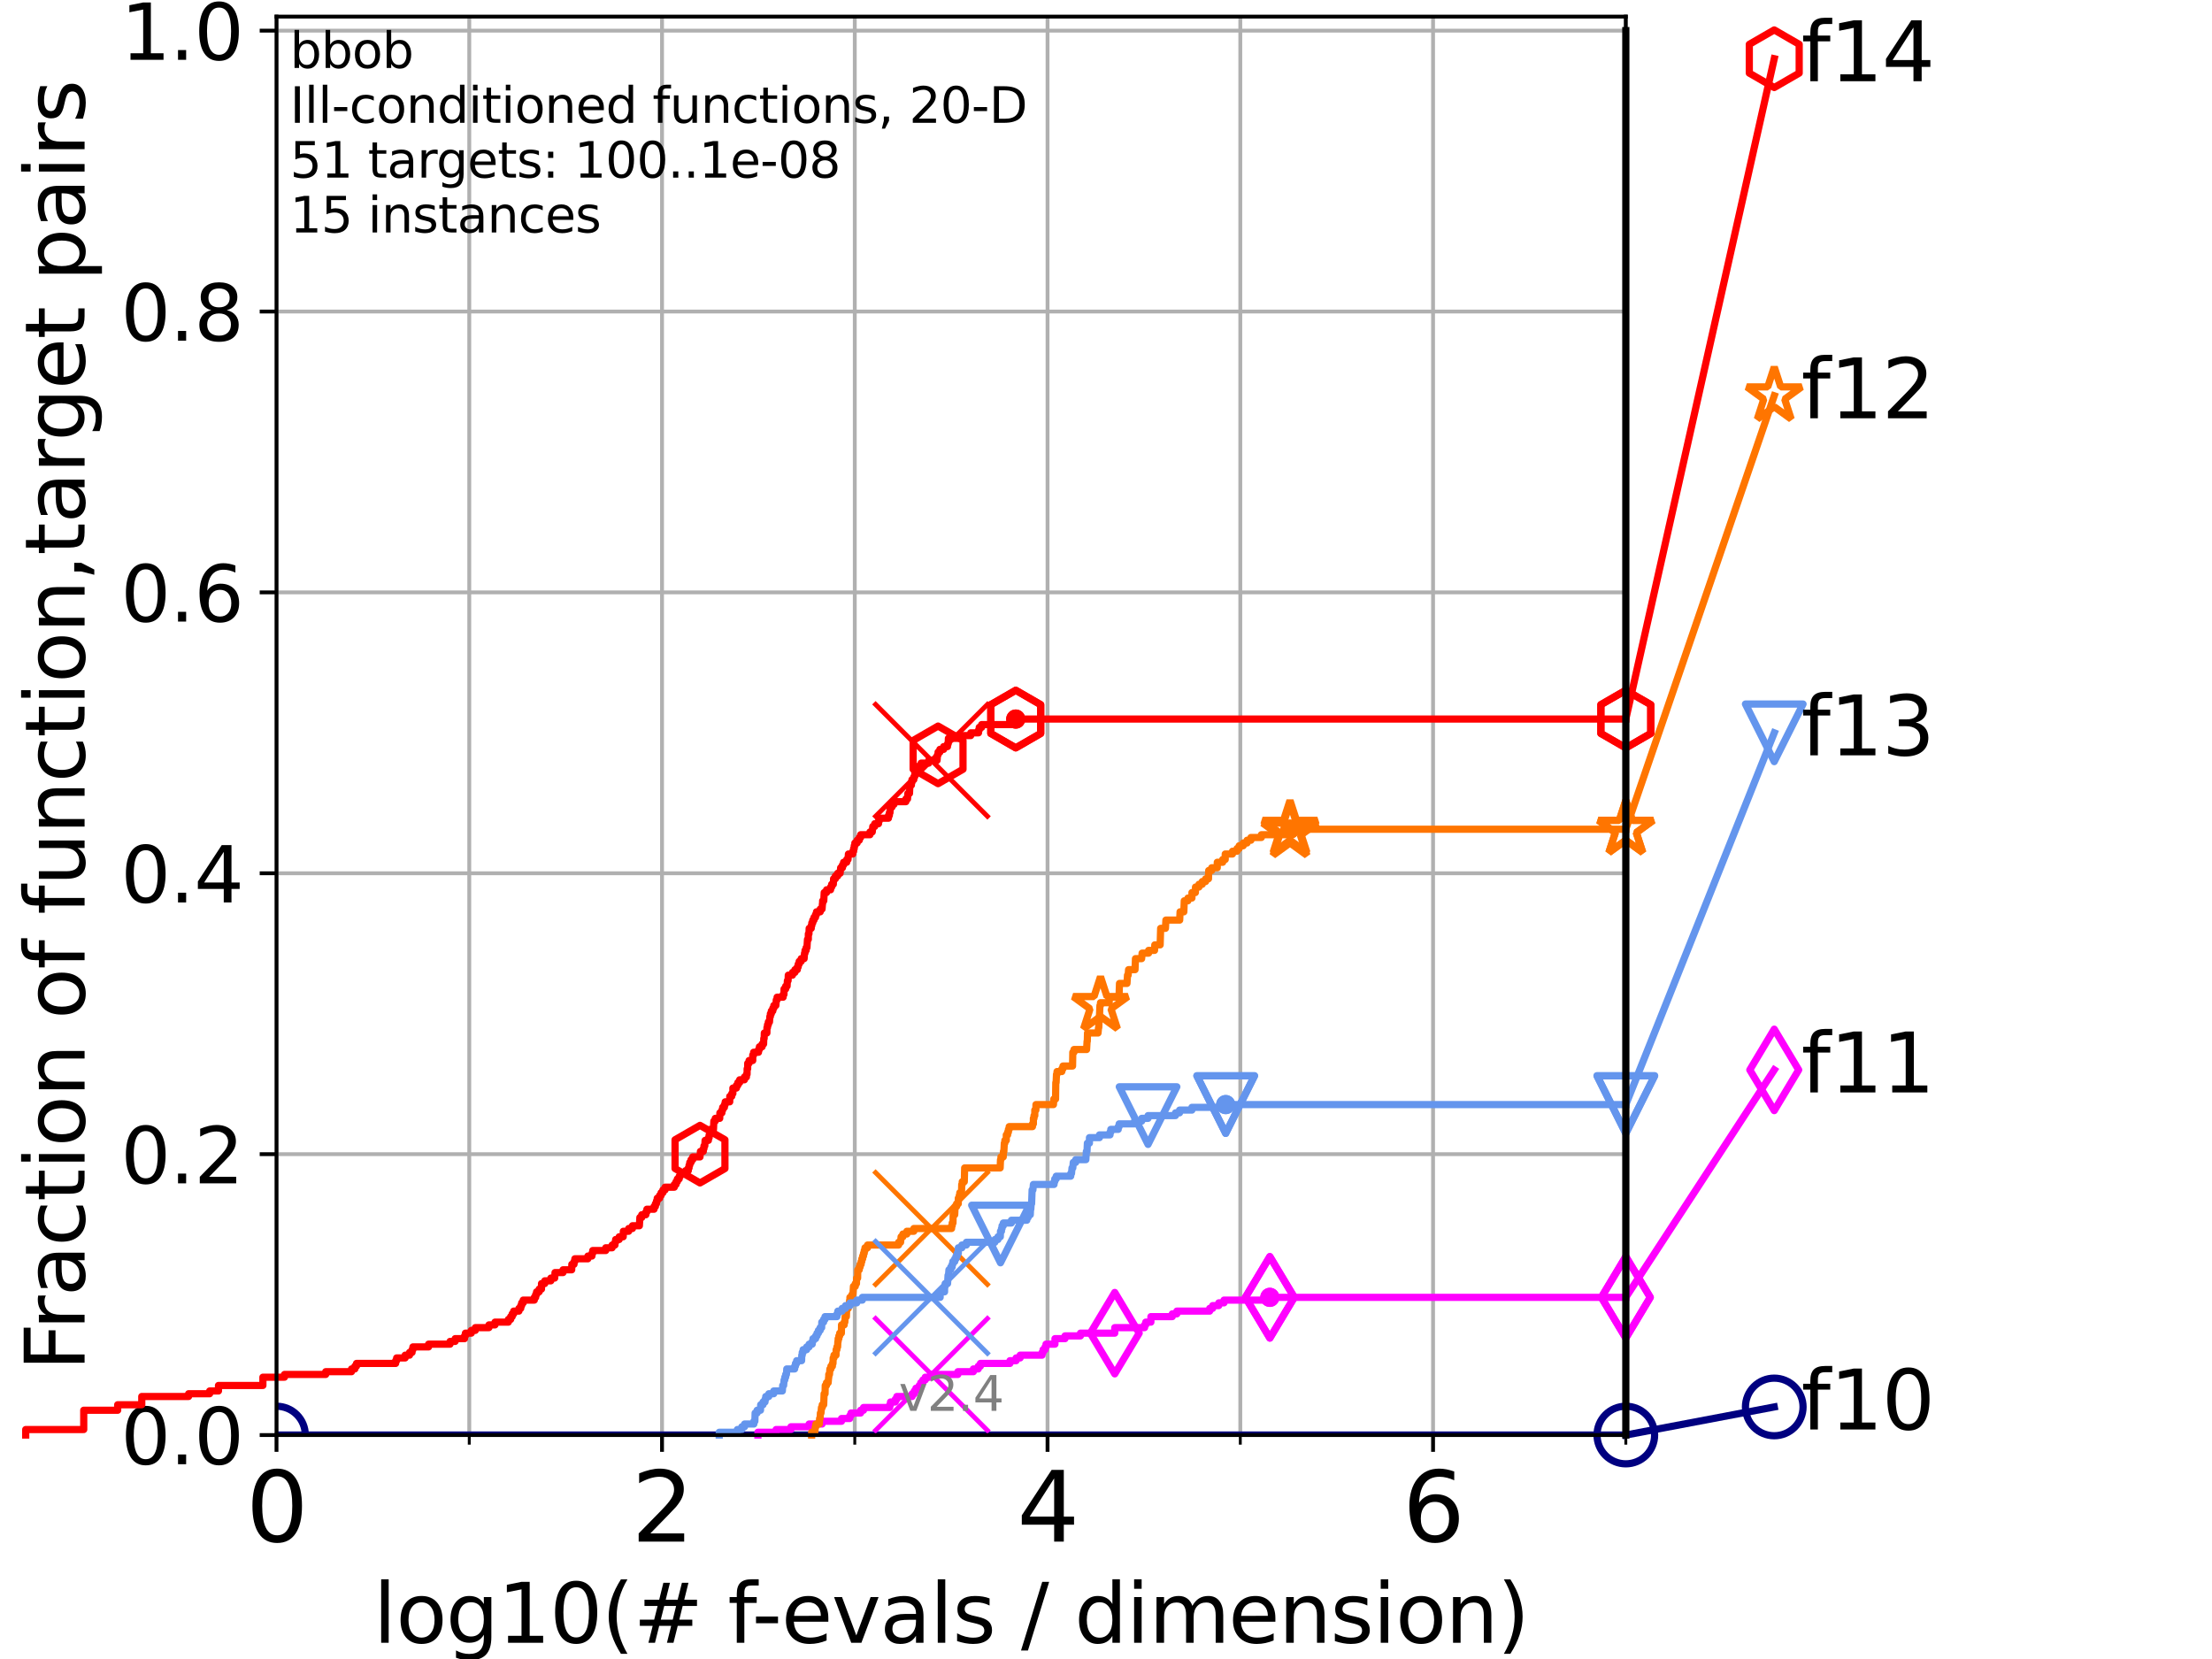 <?xml version="1.0" encoding="utf-8" standalone="no"?>
<!DOCTYPE svg PUBLIC "-//W3C//DTD SVG 1.1//EN"
  "http://www.w3.org/Graphics/SVG/1.1/DTD/svg11.dtd">
<svg height="345.6pt" version="1.1" viewBox="0 0 460.8 345.6" width="460.8pt" xmlns="http://www.w3.org/2000/svg" xmlns:xlink="http://www.w3.org/1999/xlink">
 <defs>
  <style type="text/css">*{stroke-linecap:butt;stroke-linejoin:round;}</style>
 </defs>
 <g id="figure_1">
  <g id="patch_1">
   <path d="M 0 345.6 
L 460.8 345.6 
L 460.8 0 
L 0 0 
z
" style="fill:#ffffff;"/>
  </g>
  <g id="axes_1">
   <g id="patch_2">
    <path d="M 57.6 298.944 
L 338.688 298.944 
L 338.688 3.456 
L 57.6 3.456 
z
" style="fill:#ffffff;"/>
   </g>
   <g id="matplotlib.axis_1">
    <g id="xtick_1">
     <g id="line2d_1">
      <path clip-path="url(#p96f11899e2)" d="M 57.6 298.944 
L 57.6 3.456 
" style="fill:none;stroke:#b0b0b0;stroke-linecap:square;stroke-width:0.8;"/>
     </g>
     <g id="line2d_2">
      <defs>
       <path d="M 0 0 
L 0 3.5 
" id="m0d68903d96" style="stroke:#000000;stroke-width:0.8;"/>
      </defs>
      <g>
       <use style="stroke:#000000;stroke-width:0.8;" x="57.6" xlink:href="#m0d68903d96" y="298.944"/>
      </g>
     </g>
     <g id="text_1">
      <!-- 0 -->
      <g transform="translate(51.237 321.141)scale(0.2 -0.2)">
       <defs>
        <path d="M 2034 4250 
Q 1547 4250 1301 3770 
Q 1056 3291 1056 2328 
Q 1056 1369 1301 889 
Q 1547 409 2034 409 
Q 2525 409 2770 889 
Q 3016 1369 3016 2328 
Q 3016 3291 2770 3770 
Q 2525 4250 2034 4250 
z
M 2034 4750 
Q 2819 4750 3233 4129 
Q 3647 3509 3647 2328 
Q 3647 1150 3233 529 
Q 2819 -91 2034 -91 
Q 1250 -91 836 529 
Q 422 1150 422 2328 
Q 422 3509 836 4129 
Q 1250 4750 2034 4750 
z
" id="DejaVuSans-30" transform="scale(0.016)"/>
       </defs>
       <use xlink:href="#DejaVuSans-30"/>
      </g>
     </g>
    </g>
    <g id="xtick_2">
     <g id="line2d_3">
      <path clip-path="url(#p96f11899e2)" d="M 137.911 298.944 
L 137.911 3.456 
" style="fill:none;stroke:#b0b0b0;stroke-linecap:square;stroke-width:0.8;"/>
     </g>
     <g id="line2d_4">
      <g>
       <use style="stroke:#000000;stroke-width:0.8;" x="137.911" xlink:href="#m0d68903d96" y="298.944"/>
      </g>
     </g>
     <g id="text_2">
      <!-- 2 -->
      <g transform="translate(131.548 321.141)scale(0.2 -0.2)">
       <defs>
        <path d="M 1228 531 
L 3431 531 
L 3431 0 
L 469 0 
L 469 531 
Q 828 903 1448 1529 
Q 2069 2156 2228 2338 
Q 2531 2678 2651 2914 
Q 2772 3150 2772 3378 
Q 2772 3750 2511 3984 
Q 2250 4219 1831 4219 
Q 1534 4219 1204 4116 
Q 875 4013 500 3803 
L 500 4441 
Q 881 4594 1212 4672 
Q 1544 4750 1819 4750 
Q 2544 4750 2975 4387 
Q 3406 4025 3406 3419 
Q 3406 3131 3298 2873 
Q 3191 2616 2906 2266 
Q 2828 2175 2409 1742 
Q 1991 1309 1228 531 
z
" id="DejaVuSans-32" transform="scale(0.016)"/>
       </defs>
       <use xlink:href="#DejaVuSans-32"/>
      </g>
     </g>
    </g>
    <g id="xtick_3">
     <g id="line2d_5">
      <path clip-path="url(#p96f11899e2)" d="M 218.222 298.944 
L 218.222 3.456 
" style="fill:none;stroke:#b0b0b0;stroke-linecap:square;stroke-width:0.8;"/>
     </g>
     <g id="line2d_6">
      <g>
       <use style="stroke:#000000;stroke-width:0.8;" x="218.222" xlink:href="#m0d68903d96" y="298.944"/>
      </g>
     </g>
     <g id="text_3">
      <!-- 4 -->
      <g transform="translate(211.859 321.141)scale(0.2 -0.2)">
       <defs>
        <path d="M 2419 4116 
L 825 1625 
L 2419 1625 
L 2419 4116 
z
M 2253 4666 
L 3047 4666 
L 3047 1625 
L 3713 1625 
L 3713 1100 
L 3047 1100 
L 3047 0 
L 2419 0 
L 2419 1100 
L 313 1100 
L 313 1709 
L 2253 4666 
z
" id="DejaVuSans-34" transform="scale(0.016)"/>
       </defs>
       <use xlink:href="#DejaVuSans-34"/>
      </g>
     </g>
    </g>
    <g id="xtick_4">
     <g id="line2d_7">
      <path clip-path="url(#p96f11899e2)" d="M 298.533 298.944 
L 298.533 3.456 
" style="fill:none;stroke:#b0b0b0;stroke-linecap:square;stroke-width:0.8;"/>
     </g>
     <g id="line2d_8">
      <g>
       <use style="stroke:#000000;stroke-width:0.8;" x="298.533" xlink:href="#m0d68903d96" y="298.944"/>
      </g>
     </g>
     <g id="text_4">
      <!-- 6 -->
      <g transform="translate(292.17 321.141)scale(0.2 -0.2)">
       <defs>
        <path d="M 2113 2584 
Q 1688 2584 1439 2293 
Q 1191 2003 1191 1497 
Q 1191 994 1439 701 
Q 1688 409 2113 409 
Q 2538 409 2786 701 
Q 3034 994 3034 1497 
Q 3034 2003 2786 2293 
Q 2538 2584 2113 2584 
z
M 3366 4563 
L 3366 3988 
Q 3128 4100 2886 4159 
Q 2644 4219 2406 4219 
Q 1781 4219 1451 3797 
Q 1122 3375 1075 2522 
Q 1259 2794 1537 2939 
Q 1816 3084 2150 3084 
Q 2853 3084 3261 2657 
Q 3669 2231 3669 1497 
Q 3669 778 3244 343 
Q 2819 -91 2113 -91 
Q 1303 -91 875 529 
Q 447 1150 447 2328 
Q 447 3434 972 4092 
Q 1497 4750 2381 4750 
Q 2619 4750 2861 4703 
Q 3103 4656 3366 4563 
z
" id="DejaVuSans-36" transform="scale(0.016)"/>
       </defs>
       <use xlink:href="#DejaVuSans-36"/>
      </g>
     </g>
    </g>
    <g id="xtick_5">
     <g id="line2d_9">
      <path clip-path="url(#p96f11899e2)" d="M 97.755 298.944 
L 97.755 3.456 
" style="fill:none;stroke:#b0b0b0;stroke-linecap:square;stroke-width:0.8;"/>
     </g>
     <g id="line2d_10">
      <defs>
       <path d="M 0 0 
L 0 2 
" id="mccf7a7cd3c" style="stroke:#000000;stroke-width:0.6;"/>
      </defs>
      <g>
       <use style="stroke:#000000;stroke-width:0.6;" x="97.755" xlink:href="#mccf7a7cd3c" y="298.944"/>
      </g>
     </g>
    </g>
    <g id="xtick_6">
     <g id="line2d_11">
      <path clip-path="url(#p96f11899e2)" d="M 178.066 298.944 
L 178.066 3.456 
" style="fill:none;stroke:#b0b0b0;stroke-linecap:square;stroke-width:0.8;"/>
     </g>
     <g id="line2d_12">
      <g>
       <use style="stroke:#000000;stroke-width:0.6;" x="178.066" xlink:href="#mccf7a7cd3c" y="298.944"/>
      </g>
     </g>
    </g>
    <g id="xtick_7">
     <g id="line2d_13">
      <path clip-path="url(#p96f11899e2)" d="M 258.377 298.944 
L 258.377 3.456 
" style="fill:none;stroke:#b0b0b0;stroke-linecap:square;stroke-width:0.8;"/>
     </g>
     <g id="line2d_14">
      <g>
       <use style="stroke:#000000;stroke-width:0.6;" x="258.377" xlink:href="#mccf7a7cd3c" y="298.944"/>
      </g>
     </g>
    </g>
    <g id="xtick_8">
     <g id="line2d_15">
      <path clip-path="url(#p96f11899e2)" d="M 338.688 298.944 
L 338.688 3.456 
" style="fill:none;stroke:#b0b0b0;stroke-linecap:square;stroke-width:0.8;"/>
     </g>
     <g id="line2d_16">
      <g>
       <use style="stroke:#000000;stroke-width:0.6;" x="338.688" xlink:href="#mccf7a7cd3c" y="298.944"/>
      </g>
     </g>
    </g>
    <g id="text_5">
     <!-- log10(# f-evals / dimension) -->
     <g transform="translate(77.764 342.218)scale(0.17 -0.17)">
      <defs>
       <path d="M 603 4863 
L 1178 4863 
L 1178 0 
L 603 0 
L 603 4863 
z
" id="DejaVuSans-6c" transform="scale(0.016)"/>
       <path d="M 1959 3097 
Q 1497 3097 1228 2736 
Q 959 2375 959 1747 
Q 959 1119 1226 758 
Q 1494 397 1959 397 
Q 2419 397 2687 759 
Q 2956 1122 2956 1747 
Q 2956 2369 2687 2733 
Q 2419 3097 1959 3097 
z
M 1959 3584 
Q 2709 3584 3137 3096 
Q 3566 2609 3566 1747 
Q 3566 888 3137 398 
Q 2709 -91 1959 -91 
Q 1206 -91 779 398 
Q 353 888 353 1747 
Q 353 2609 779 3096 
Q 1206 3584 1959 3584 
z
" id="DejaVuSans-6f" transform="scale(0.016)"/>
       <path d="M 2906 1791 
Q 2906 2416 2648 2759 
Q 2391 3103 1925 3103 
Q 1463 3103 1205 2759 
Q 947 2416 947 1791 
Q 947 1169 1205 825 
Q 1463 481 1925 481 
Q 2391 481 2648 825 
Q 2906 1169 2906 1791 
z
M 3481 434 
Q 3481 -459 3084 -895 
Q 2688 -1331 1869 -1331 
Q 1566 -1331 1297 -1286 
Q 1028 -1241 775 -1147 
L 775 -588 
Q 1028 -725 1275 -790 
Q 1522 -856 1778 -856 
Q 2344 -856 2625 -561 
Q 2906 -266 2906 331 
L 2906 616 
Q 2728 306 2450 153 
Q 2172 0 1784 0 
Q 1141 0 747 490 
Q 353 981 353 1791 
Q 353 2603 747 3093 
Q 1141 3584 1784 3584 
Q 2172 3584 2450 3431 
Q 2728 3278 2906 2969 
L 2906 3500 
L 3481 3500 
L 3481 434 
z
" id="DejaVuSans-67" transform="scale(0.016)"/>
       <path d="M 794 531 
L 1825 531 
L 1825 4091 
L 703 3866 
L 703 4441 
L 1819 4666 
L 2450 4666 
L 2450 531 
L 3481 531 
L 3481 0 
L 794 0 
L 794 531 
z
" id="DejaVuSans-31" transform="scale(0.016)"/>
       <path d="M 1984 4856 
Q 1566 4138 1362 3434 
Q 1159 2731 1159 2009 
Q 1159 1288 1364 580 
Q 1569 -128 1984 -844 
L 1484 -844 
Q 1016 -109 783 600 
Q 550 1309 550 2009 
Q 550 2706 781 3412 
Q 1013 4119 1484 4856 
L 1984 4856 
z
" id="DejaVuSans-28" transform="scale(0.016)"/>
       <path d="M 3272 2816 
L 2363 2816 
L 2100 1772 
L 3016 1772 
L 3272 2816 
z
M 2803 4594 
L 2478 3297 
L 3391 3297 
L 3719 4594 
L 4219 4594 
L 3897 3297 
L 4872 3297 
L 4872 2816 
L 3775 2816 
L 3519 1772 
L 4513 1772 
L 4513 1294 
L 3397 1294 
L 3072 0 
L 2572 0 
L 2894 1294 
L 1978 1294 
L 1656 0 
L 1153 0 
L 1478 1294 
L 494 1294 
L 494 1772 
L 1594 1772 
L 1856 2816 
L 850 2816 
L 850 3297 
L 1978 3297 
L 2297 4594 
L 2803 4594 
z
" id="DejaVuSans-23" transform="scale(0.016)"/>
       <path id="DejaVuSans-20" transform="scale(0.016)"/>
       <path d="M 2375 4863 
L 2375 4384 
L 1825 4384 
Q 1516 4384 1395 4259 
Q 1275 4134 1275 3809 
L 1275 3500 
L 2222 3500 
L 2222 3053 
L 1275 3053 
L 1275 0 
L 697 0 
L 697 3053 
L 147 3053 
L 147 3500 
L 697 3500 
L 697 3744 
Q 697 4328 969 4595 
Q 1241 4863 1831 4863 
L 2375 4863 
z
" id="DejaVuSans-66" transform="scale(0.016)"/>
       <path d="M 313 2009 
L 1997 2009 
L 1997 1497 
L 313 1497 
L 313 2009 
z
" id="DejaVuSans-2d" transform="scale(0.016)"/>
       <path d="M 3597 1894 
L 3597 1613 
L 953 1613 
Q 991 1019 1311 708 
Q 1631 397 2203 397 
Q 2534 397 2845 478 
Q 3156 559 3463 722 
L 3463 178 
Q 3153 47 2828 -22 
Q 2503 -91 2169 -91 
Q 1331 -91 842 396 
Q 353 884 353 1716 
Q 353 2575 817 3079 
Q 1281 3584 2069 3584 
Q 2775 3584 3186 3129 
Q 3597 2675 3597 1894 
z
M 3022 2063 
Q 3016 2534 2758 2815 
Q 2500 3097 2075 3097 
Q 1594 3097 1305 2825 
Q 1016 2553 972 2059 
L 3022 2063 
z
" id="DejaVuSans-65" transform="scale(0.016)"/>
       <path d="M 191 3500 
L 800 3500 
L 1894 563 
L 2988 3500 
L 3597 3500 
L 2284 0 
L 1503 0 
L 191 3500 
z
" id="DejaVuSans-76" transform="scale(0.016)"/>
       <path d="M 2194 1759 
Q 1497 1759 1228 1600 
Q 959 1441 959 1056 
Q 959 750 1161 570 
Q 1363 391 1709 391 
Q 2188 391 2477 730 
Q 2766 1069 2766 1631 
L 2766 1759 
L 2194 1759 
z
M 3341 1997 
L 3341 0 
L 2766 0 
L 2766 531 
Q 2569 213 2275 61 
Q 1981 -91 1556 -91 
Q 1019 -91 701 211 
Q 384 513 384 1019 
Q 384 1609 779 1909 
Q 1175 2209 1959 2209 
L 2766 2209 
L 2766 2266 
Q 2766 2663 2505 2880 
Q 2244 3097 1772 3097 
Q 1472 3097 1187 3025 
Q 903 2953 641 2809 
L 641 3341 
Q 956 3463 1253 3523 
Q 1550 3584 1831 3584 
Q 2591 3584 2966 3190 
Q 3341 2797 3341 1997 
z
" id="DejaVuSans-61" transform="scale(0.016)"/>
       <path d="M 2834 3397 
L 2834 2853 
Q 2591 2978 2328 3040 
Q 2066 3103 1784 3103 
Q 1356 3103 1142 2972 
Q 928 2841 928 2578 
Q 928 2378 1081 2264 
Q 1234 2150 1697 2047 
L 1894 2003 
Q 2506 1872 2764 1633 
Q 3022 1394 3022 966 
Q 3022 478 2636 193 
Q 2250 -91 1575 -91 
Q 1294 -91 989 -36 
Q 684 19 347 128 
L 347 722 
Q 666 556 975 473 
Q 1284 391 1588 391 
Q 1994 391 2212 530 
Q 2431 669 2431 922 
Q 2431 1156 2273 1281 
Q 2116 1406 1581 1522 
L 1381 1569 
Q 847 1681 609 1914 
Q 372 2147 372 2553 
Q 372 3047 722 3315 
Q 1072 3584 1716 3584 
Q 2034 3584 2315 3537 
Q 2597 3491 2834 3397 
z
" id="DejaVuSans-73" transform="scale(0.016)"/>
       <path d="M 1625 4666 
L 2156 4666 
L 531 -594 
L 0 -594 
L 1625 4666 
z
" id="DejaVuSans-2f" transform="scale(0.016)"/>
       <path d="M 2906 2969 
L 2906 4863 
L 3481 4863 
L 3481 0 
L 2906 0 
L 2906 525 
Q 2725 213 2448 61 
Q 2172 -91 1784 -91 
Q 1150 -91 751 415 
Q 353 922 353 1747 
Q 353 2572 751 3078 
Q 1150 3584 1784 3584 
Q 2172 3584 2448 3432 
Q 2725 3281 2906 2969 
z
M 947 1747 
Q 947 1113 1208 752 
Q 1469 391 1925 391 
Q 2381 391 2643 752 
Q 2906 1113 2906 1747 
Q 2906 2381 2643 2742 
Q 2381 3103 1925 3103 
Q 1469 3103 1208 2742 
Q 947 2381 947 1747 
z
" id="DejaVuSans-64" transform="scale(0.016)"/>
       <path d="M 603 3500 
L 1178 3500 
L 1178 0 
L 603 0 
L 603 3500 
z
M 603 4863 
L 1178 4863 
L 1178 4134 
L 603 4134 
L 603 4863 
z
" id="DejaVuSans-69" transform="scale(0.016)"/>
       <path d="M 3328 2828 
Q 3544 3216 3844 3400 
Q 4144 3584 4550 3584 
Q 5097 3584 5394 3201 
Q 5691 2819 5691 2113 
L 5691 0 
L 5113 0 
L 5113 2094 
Q 5113 2597 4934 2840 
Q 4756 3084 4391 3084 
Q 3944 3084 3684 2787 
Q 3425 2491 3425 1978 
L 3425 0 
L 2847 0 
L 2847 2094 
Q 2847 2600 2669 2842 
Q 2491 3084 2119 3084 
Q 1678 3084 1418 2786 
Q 1159 2488 1159 1978 
L 1159 0 
L 581 0 
L 581 3500 
L 1159 3500 
L 1159 2956 
Q 1356 3278 1631 3431 
Q 1906 3584 2284 3584 
Q 2666 3584 2933 3390 
Q 3200 3197 3328 2828 
z
" id="DejaVuSans-6d" transform="scale(0.016)"/>
       <path d="M 3513 2113 
L 3513 0 
L 2938 0 
L 2938 2094 
Q 2938 2591 2744 2837 
Q 2550 3084 2163 3084 
Q 1697 3084 1428 2787 
Q 1159 2491 1159 1978 
L 1159 0 
L 581 0 
L 581 3500 
L 1159 3500 
L 1159 2956 
Q 1366 3272 1645 3428 
Q 1925 3584 2291 3584 
Q 2894 3584 3203 3211 
Q 3513 2838 3513 2113 
z
" id="DejaVuSans-6e" transform="scale(0.016)"/>
       <path d="M 513 4856 
L 1013 4856 
Q 1481 4119 1714 3412 
Q 1947 2706 1947 2009 
Q 1947 1309 1714 600 
Q 1481 -109 1013 -844 
L 513 -844 
Q 928 -128 1133 580 
Q 1338 1288 1338 2009 
Q 1338 2731 1133 3434 
Q 928 4138 513 4856 
z
" id="DejaVuSans-29" transform="scale(0.016)"/>
      </defs>
      <use xlink:href="#DejaVuSans-6c"/>
      <use x="27.783" xlink:href="#DejaVuSans-6f"/>
      <use x="88.965" xlink:href="#DejaVuSans-67"/>
      <use x="152.441" xlink:href="#DejaVuSans-31"/>
      <use x="216.064" xlink:href="#DejaVuSans-30"/>
      <use x="279.688" xlink:href="#DejaVuSans-28"/>
      <use x="318.701" xlink:href="#DejaVuSans-23"/>
      <use x="402.49" xlink:href="#DejaVuSans-20"/>
      <use x="434.277" xlink:href="#DejaVuSans-66"/>
      <use x="463.982" xlink:href="#DejaVuSans-2d"/>
      <use x="500.066" xlink:href="#DejaVuSans-65"/>
      <use x="561.59" xlink:href="#DejaVuSans-76"/>
      <use x="620.77" xlink:href="#DejaVuSans-61"/>
      <use x="682.049" xlink:href="#DejaVuSans-6c"/>
      <use x="709.832" xlink:href="#DejaVuSans-73"/>
      <use x="761.932" xlink:href="#DejaVuSans-20"/>
      <use x="793.719" xlink:href="#DejaVuSans-2f"/>
      <use x="827.41" xlink:href="#DejaVuSans-20"/>
      <use x="859.197" xlink:href="#DejaVuSans-64"/>
      <use x="922.674" xlink:href="#DejaVuSans-69"/>
      <use x="950.457" xlink:href="#DejaVuSans-6d"/>
      <use x="1047.869" xlink:href="#DejaVuSans-65"/>
      <use x="1109.393" xlink:href="#DejaVuSans-6e"/>
      <use x="1172.771" xlink:href="#DejaVuSans-73"/>
      <use x="1224.871" xlink:href="#DejaVuSans-69"/>
      <use x="1252.654" xlink:href="#DejaVuSans-6f"/>
      <use x="1313.836" xlink:href="#DejaVuSans-6e"/>
      <use x="1377.215" xlink:href="#DejaVuSans-29"/>
     </g>
    </g>
   </g>
   <g id="matplotlib.axis_2">
    <g id="ytick_1">
     <g id="line2d_17">
      <path clip-path="url(#p96f11899e2)" d="M 57.6 298.944 
L 338.688 298.944 
" style="fill:none;stroke:#b0b0b0;stroke-linecap:square;stroke-width:0.8;"/>
     </g>
     <g id="line2d_18">
      <defs>
       <path d="M 0 0 
L -3.5 0 
" id="me232d1db94" style="stroke:#000000;stroke-width:0.8;"/>
      </defs>
      <g>
       <use style="stroke:#000000;stroke-width:0.8;" x="57.6" xlink:href="#me232d1db94" y="298.944"/>
      </g>
     </g>
     <g id="text_6">
      <!-- 0.0 -->
      <g transform="translate(25.155 305.023)scale(0.16 -0.16)">
       <defs>
        <path d="M 684 794 
L 1344 794 
L 1344 0 
L 684 0 
L 684 794 
z
" id="DejaVuSans-2e" transform="scale(0.016)"/>
       </defs>
       <use xlink:href="#DejaVuSans-30"/>
       <use x="63.623" xlink:href="#DejaVuSans-2e"/>
       <use x="95.41" xlink:href="#DejaVuSans-30"/>
      </g>
     </g>
    </g>
    <g id="ytick_2">
     <g id="line2d_19">
      <path clip-path="url(#p96f11899e2)" d="M 57.6 240.432 
L 338.688 240.432 
" style="fill:none;stroke:#b0b0b0;stroke-linecap:square;stroke-width:0.8;"/>
     </g>
     <g id="line2d_20">
      <g>
       <use style="stroke:#000000;stroke-width:0.8;" x="57.6" xlink:href="#me232d1db94" y="240.432"/>
      </g>
     </g>
     <g id="text_7">
      <!-- 0.2 -->
      <g transform="translate(25.155 246.51)scale(0.16 -0.16)">
       <use xlink:href="#DejaVuSans-30"/>
       <use x="63.623" xlink:href="#DejaVuSans-2e"/>
       <use x="95.41" xlink:href="#DejaVuSans-32"/>
      </g>
     </g>
    </g>
    <g id="ytick_3">
     <g id="line2d_21">
      <path clip-path="url(#p96f11899e2)" d="M 57.6 181.919 
L 338.688 181.919 
" style="fill:none;stroke:#b0b0b0;stroke-linecap:square;stroke-width:0.8;"/>
     </g>
     <g id="line2d_22">
      <g>
       <use style="stroke:#000000;stroke-width:0.8;" x="57.6" xlink:href="#me232d1db94" y="181.919"/>
      </g>
     </g>
     <g id="text_8">
      <!-- 0.4 -->
      <g transform="translate(25.155 187.998)scale(0.16 -0.16)">
       <use xlink:href="#DejaVuSans-30"/>
       <use x="63.623" xlink:href="#DejaVuSans-2e"/>
       <use x="95.41" xlink:href="#DejaVuSans-34"/>
      </g>
     </g>
    </g>
    <g id="ytick_4">
     <g id="line2d_23">
      <path clip-path="url(#p96f11899e2)" d="M 57.6 123.407 
L 338.688 123.407 
" style="fill:none;stroke:#b0b0b0;stroke-linecap:square;stroke-width:0.8;"/>
     </g>
     <g id="line2d_24">
      <g>
       <use style="stroke:#000000;stroke-width:0.8;" x="57.6" xlink:href="#me232d1db94" y="123.407"/>
      </g>
     </g>
     <g id="text_9">
      <!-- 0.6 -->
      <g transform="translate(25.155 129.485)scale(0.16 -0.16)">
       <use xlink:href="#DejaVuSans-30"/>
       <use x="63.623" xlink:href="#DejaVuSans-2e"/>
       <use x="95.41" xlink:href="#DejaVuSans-36"/>
      </g>
     </g>
    </g>
    <g id="ytick_5">
     <g id="line2d_25">
      <path clip-path="url(#p96f11899e2)" d="M 57.6 64.894 
L 338.688 64.894 
" style="fill:none;stroke:#b0b0b0;stroke-linecap:square;stroke-width:0.8;"/>
     </g>
     <g id="line2d_26">
      <g>
       <use style="stroke:#000000;stroke-width:0.8;" x="57.6" xlink:href="#me232d1db94" y="64.894"/>
      </g>
     </g>
     <g id="text_10">
      <!-- 0.8 -->
      <g transform="translate(25.155 70.973)scale(0.16 -0.16)">
       <defs>
        <path d="M 2034 2216 
Q 1584 2216 1326 1975 
Q 1069 1734 1069 1313 
Q 1069 891 1326 650 
Q 1584 409 2034 409 
Q 2484 409 2743 651 
Q 3003 894 3003 1313 
Q 3003 1734 2745 1975 
Q 2488 2216 2034 2216 
z
M 1403 2484 
Q 997 2584 770 2862 
Q 544 3141 544 3541 
Q 544 4100 942 4425 
Q 1341 4750 2034 4750 
Q 2731 4750 3128 4425 
Q 3525 4100 3525 3541 
Q 3525 3141 3298 2862 
Q 3072 2584 2669 2484 
Q 3125 2378 3379 2068 
Q 3634 1759 3634 1313 
Q 3634 634 3220 271 
Q 2806 -91 2034 -91 
Q 1263 -91 848 271 
Q 434 634 434 1313 
Q 434 1759 690 2068 
Q 947 2378 1403 2484 
z
M 1172 3481 
Q 1172 3119 1398 2916 
Q 1625 2713 2034 2713 
Q 2441 2713 2670 2916 
Q 2900 3119 2900 3481 
Q 2900 3844 2670 4047 
Q 2441 4250 2034 4250 
Q 1625 4250 1398 4047 
Q 1172 3844 1172 3481 
z
" id="DejaVuSans-38" transform="scale(0.016)"/>
       </defs>
       <use xlink:href="#DejaVuSans-30"/>
       <use x="63.623" xlink:href="#DejaVuSans-2e"/>
       <use x="95.41" xlink:href="#DejaVuSans-38"/>
      </g>
     </g>
    </g>
    <g id="ytick_6">
     <g id="line2d_27">
      <path clip-path="url(#p96f11899e2)" d="M 57.6 6.382 
L 338.688 6.382 
" style="fill:none;stroke:#b0b0b0;stroke-linecap:square;stroke-width:0.8;"/>
     </g>
     <g id="line2d_28">
      <g>
       <use style="stroke:#000000;stroke-width:0.8;" x="57.6" xlink:href="#me232d1db94" y="6.382"/>
      </g>
     </g>
     <g id="text_11">
      <!-- 1.0 -->
      <g transform="translate(25.155 12.46)scale(0.16 -0.16)">
       <use xlink:href="#DejaVuSans-31"/>
       <use x="63.623" xlink:href="#DejaVuSans-2e"/>
       <use x="95.41" xlink:href="#DejaVuSans-30"/>
      </g>
     </g>
    </g>
    <g id="text_12">
     <!-- Fraction of function,target pairs -->
     <g transform="translate(17.62 285.585)rotate(-90)scale(0.17 -0.17)">
      <defs>
       <path d="M 628 4666 
L 3309 4666 
L 3309 4134 
L 1259 4134 
L 1259 2759 
L 3109 2759 
L 3109 2228 
L 1259 2228 
L 1259 0 
L 628 0 
L 628 4666 
z
" id="DejaVuSans-46" transform="scale(0.016)"/>
       <path d="M 2631 2963 
Q 2534 3019 2420 3045 
Q 2306 3072 2169 3072 
Q 1681 3072 1420 2755 
Q 1159 2438 1159 1844 
L 1159 0 
L 581 0 
L 581 3500 
L 1159 3500 
L 1159 2956 
Q 1341 3275 1631 3429 
Q 1922 3584 2338 3584 
Q 2397 3584 2469 3576 
Q 2541 3569 2628 3553 
L 2631 2963 
z
" id="DejaVuSans-72" transform="scale(0.016)"/>
       <path d="M 3122 3366 
L 3122 2828 
Q 2878 2963 2633 3030 
Q 2388 3097 2138 3097 
Q 1578 3097 1268 2742 
Q 959 2388 959 1747 
Q 959 1106 1268 751 
Q 1578 397 2138 397 
Q 2388 397 2633 464 
Q 2878 531 3122 666 
L 3122 134 
Q 2881 22 2623 -34 
Q 2366 -91 2075 -91 
Q 1284 -91 818 406 
Q 353 903 353 1747 
Q 353 2603 823 3093 
Q 1294 3584 2113 3584 
Q 2378 3584 2631 3529 
Q 2884 3475 3122 3366 
z
" id="DejaVuSans-63" transform="scale(0.016)"/>
       <path d="M 1172 4494 
L 1172 3500 
L 2356 3500 
L 2356 3053 
L 1172 3053 
L 1172 1153 
Q 1172 725 1289 603 
Q 1406 481 1766 481 
L 2356 481 
L 2356 0 
L 1766 0 
Q 1100 0 847 248 
Q 594 497 594 1153 
L 594 3053 
L 172 3053 
L 172 3500 
L 594 3500 
L 594 4494 
L 1172 4494 
z
" id="DejaVuSans-74" transform="scale(0.016)"/>
       <path d="M 544 1381 
L 544 3500 
L 1119 3500 
L 1119 1403 
Q 1119 906 1312 657 
Q 1506 409 1894 409 
Q 2359 409 2629 706 
Q 2900 1003 2900 1516 
L 2900 3500 
L 3475 3500 
L 3475 0 
L 2900 0 
L 2900 538 
Q 2691 219 2414 64 
Q 2138 -91 1772 -91 
Q 1169 -91 856 284 
Q 544 659 544 1381 
z
M 1991 3584 
L 1991 3584 
z
" id="DejaVuSans-75" transform="scale(0.016)"/>
       <path d="M 750 794 
L 1409 794 
L 1409 256 
L 897 -744 
L 494 -744 
L 750 256 
L 750 794 
z
" id="DejaVuSans-2c" transform="scale(0.016)"/>
       <path d="M 1159 525 
L 1159 -1331 
L 581 -1331 
L 581 3500 
L 1159 3500 
L 1159 2969 
Q 1341 3281 1617 3432 
Q 1894 3584 2278 3584 
Q 2916 3584 3314 3078 
Q 3713 2572 3713 1747 
Q 3713 922 3314 415 
Q 2916 -91 2278 -91 
Q 1894 -91 1617 61 
Q 1341 213 1159 525 
z
M 3116 1747 
Q 3116 2381 2855 2742 
Q 2594 3103 2138 3103 
Q 1681 3103 1420 2742 
Q 1159 2381 1159 1747 
Q 1159 1113 1420 752 
Q 1681 391 2138 391 
Q 2594 391 2855 752 
Q 3116 1113 3116 1747 
z
" id="DejaVuSans-70" transform="scale(0.016)"/>
      </defs>
      <use xlink:href="#DejaVuSans-46"/>
      <use x="50.27" xlink:href="#DejaVuSans-72"/>
      <use x="91.383" xlink:href="#DejaVuSans-61"/>
      <use x="152.662" xlink:href="#DejaVuSans-63"/>
      <use x="207.643" xlink:href="#DejaVuSans-74"/>
      <use x="246.852" xlink:href="#DejaVuSans-69"/>
      <use x="274.635" xlink:href="#DejaVuSans-6f"/>
      <use x="335.816" xlink:href="#DejaVuSans-6e"/>
      <use x="399.195" xlink:href="#DejaVuSans-20"/>
      <use x="430.982" xlink:href="#DejaVuSans-6f"/>
      <use x="492.164" xlink:href="#DejaVuSans-66"/>
      <use x="527.369" xlink:href="#DejaVuSans-20"/>
      <use x="559.156" xlink:href="#DejaVuSans-66"/>
      <use x="594.361" xlink:href="#DejaVuSans-75"/>
      <use x="657.74" xlink:href="#DejaVuSans-6e"/>
      <use x="721.119" xlink:href="#DejaVuSans-63"/>
      <use x="776.1" xlink:href="#DejaVuSans-74"/>
      <use x="815.309" xlink:href="#DejaVuSans-69"/>
      <use x="843.092" xlink:href="#DejaVuSans-6f"/>
      <use x="904.273" xlink:href="#DejaVuSans-6e"/>
      <use x="967.652" xlink:href="#DejaVuSans-2c"/>
      <use x="999.439" xlink:href="#DejaVuSans-74"/>
      <use x="1038.648" xlink:href="#DejaVuSans-61"/>
      <use x="1099.928" xlink:href="#DejaVuSans-72"/>
      <use x="1139.291" xlink:href="#DejaVuSans-67"/>
      <use x="1202.768" xlink:href="#DejaVuSans-65"/>
      <use x="1264.291" xlink:href="#DejaVuSans-74"/>
      <use x="1303.5" xlink:href="#DejaVuSans-20"/>
      <use x="1335.287" xlink:href="#DejaVuSans-70"/>
      <use x="1398.764" xlink:href="#DejaVuSans-61"/>
      <use x="1460.043" xlink:href="#DejaVuSans-69"/>
      <use x="1487.826" xlink:href="#DejaVuSans-72"/>
      <use x="1528.939" xlink:href="#DejaVuSans-73"/>
     </g>
    </g>
   </g>
   <g id="line2d_29">
    <path clip-path="url(#p96f11899e2)" d="M 57.6 298.944 
L 57.6 298.944 
L 57.6 298.944 
L 57.6 298.944 
L 338.688 298.944 
" style="fill:none;stroke:#000080;stroke-linecap:square;stroke-width:1.5;"/>
   </g>
   <g id="line2d_30">
    <defs>
     <path d="M 0 6 
C 1.591 6 3.117 5.368 4.243 4.243 
C 5.368 3.117 6 1.591 6 0 
C 6 -1.591 5.368 -3.117 4.243 -4.243 
C 3.117 -5.368 1.591 -6 0 -6 
C -1.591 -6 -3.117 -5.368 -4.243 -4.243 
C -5.368 -3.117 -6 -1.591 -6 0 
C -6 1.591 -5.368 3.117 -4.243 4.243 
C -3.117 5.368 -1.591 6 0 6 
z
" id="m314a176147" style="stroke:#000080;stroke-width:1.5;"/>
    </defs>
    <g clip-path="url(#p96f11899e2)">
     <use style="fill-opacity:0;stroke:#000080;stroke-width:1.5;" x="57.6" xlink:href="#m314a176147" y="298.944"/>
    </g>
   </g>
   <g id="line2d_31">
    <path clip-path="url(#p96f11899e2)" style="fill:none;stroke:#000080;stroke-linecap:square;stroke-width:1.5;"/>
    <g clip-path="url(#p96f11899e2)">
     <use style="fill-opacity:0;stroke:#000080;stroke-width:1.5;" x="-1" xlink:href="#m314a176147" y="591.506"/>
     <use style="fill-opacity:0;stroke:#000080;stroke-width:1.5;" x="338.688" xlink:href="#m314a176147" y="591.506"/>
    </g>
   </g>
   <g id="line2d_32">
    <defs>
     <path d="M 0 1.5 
C 0.398 1.5 0.779 1.342 1.061 1.061 
C 1.342 0.779 1.5 0.398 1.5 0 
C 1.5 -0.398 1.342 -0.779 1.061 -1.061 
C 0.779 -1.342 0.398 -1.5 0 -1.5 
C -0.398 -1.5 -0.779 -1.342 -1.061 -1.061 
C -1.342 -0.779 -1.5 -0.398 -1.5 0 
C -1.5 0.398 -1.342 0.779 -1.061 1.061 
C -0.779 1.342 -0.398 1.5 0 1.5 
z
" id="md2424c00ad" style="stroke:#ff00ff;"/>
    </defs>
    <g>
     <use style="fill:#ff00ff;stroke:#ff00ff;" x="264.532" xlink:href="#md2424c00ad" y="270.261"/>
     <use style="fill:#ff00ff;stroke:#ff00ff;" x="264.532" xlink:href="#md2424c00ad" y="270.261"/>
    </g>
   </g>
   <g id="line2d_33">
    <path d="M 157.885 298.944 
L 157.885 298.37 
L 161.674 298.37 
L 161.674 297.797 
L 164.767 297.797 
L 164.767 297.223 
L 168.547 297.223 
L 168.547 296.649 
L 171.258 296.649 
L 171.258 296.076 
L 175.303 296.076 
L 175.303 295.502 
L 177.017 295.502 
L 177.017 294.928 
L 177.281 294.928 
L 177.281 294.355 
L 179.279 294.355 
L 179.279 293.781 
L 179.888 293.781 
L 179.888 293.207 
L 185.347 293.207 
L 185.347 292.634 
L 185.508 292.634 
L 185.508 292.06 
L 186.514 292.06 
L 186.514 291.487 
L 186.829 291.487 
L 186.829 290.913 
L 190.016 290.913 
L 190.016 290.339 
L 190.472 290.339 
L 190.472 289.766 
L 190.802 289.766 
L 190.802 289.192 
L 191.498 289.192 
L 191.498 288.618 
L 191.809 288.618 
L 191.809 288.045 
L 192.255 288.045 
L 192.255 287.471 
L 192.745 287.471 
L 192.745 286.897 
L 193.857 286.897 
L 193.857 286.324 
L 199.54 286.324 
L 199.54 285.75 
L 202.771 285.75 
L 202.771 285.176 
L 203.784 285.176 
L 203.784 284.603 
L 204.235 284.603 
L 204.235 284.029 
L 210.393 284.029 
L 210.393 283.455 
L 211.674 283.455 
L 211.674 282.882 
L 212.515 282.882 
L 212.515 282.308 
L 217.086 282.308 
L 217.086 281.734 
L 217.29 281.734 
L 217.29 281.161 
L 217.707 281.161 
L 217.707 280.587 
L 217.906 280.587 
L 217.906 280.013 
L 219.766 280.013 
L 219.766 278.866 
L 221.861 278.866 
L 221.861 278.293 
L 225.083 278.293 
L 225.083 277.719 
L 232.224 277.719 
L 232.224 276.572 
L 238.435 276.572 
L 238.435 275.998 
L 238.68 275.998 
L 238.68 275.424 
L 239.752 275.424 
L 239.752 274.277 
L 244.206 274.277 
L 244.206 273.703 
L 245.162 273.703 
L 245.162 273.13 
L 251.999 273.13 
L 251.999 272.556 
L 252.617 272.556 
L 252.617 271.982 
L 253.892 271.982 
L 253.892 271.409 
L 254.984 271.409 
L 254.984 270.835 
L 264.532 270.835 
L 264.532 270.261 
L 338.688 270.261 
" style="fill:none;stroke:#ff00ff;stroke-linecap:square;stroke-width:1.5;"/>
   </g>
   <g id="line2d_34">
    <defs>
     <path d="M 0 8.485 
L 5.091 0 
L 0 -8.485 
L -5.091 0 
z
" id="mf2945c8793" style="stroke:#ff00ff;stroke-linejoin:miter;stroke-width:1.5;"/>
    </defs>
    <g>
     <use style="fill-opacity:0;stroke:#ff00ff;stroke-linejoin:miter;stroke-width:1.5;" x="232.224" xlink:href="#mf2945c8793" y="277.719"/>
     <use style="fill-opacity:0;stroke:#ff00ff;stroke-linejoin:miter;stroke-width:1.5;" x="264.532" xlink:href="#mf2945c8793" y="270.261"/>
     <use style="fill-opacity:0;stroke:#ff00ff;stroke-linejoin:miter;stroke-width:1.5;" x="264.532" xlink:href="#mf2945c8793" y="270.261"/>
     <use style="fill-opacity:0;stroke:#ff00ff;stroke-linejoin:miter;stroke-width:1.5;" x="338.688" xlink:href="#mf2945c8793" y="270.261"/>
    </g>
   </g>
   <g id="line2d_35">
    <path style="fill:none;stroke:#ff00ff;stroke-linecap:square;stroke-width:1.5;"/>
    <g/>
   </g>
   <g id="line2d_36">
    <path clip-path="url(#p96f11899e2)" d="M 194.046 286.324 
" style="fill:none;stroke:#ff00ff;stroke-linecap:square;stroke-width:1.5;"/>
    <defs>
     <path d="M -12 12 
L 12 -12 
M -12 -12 
L 12 12 
" id="ma8a7296b40" style="stroke:#ff00ff;"/>
    </defs>
    <g clip-path="url(#p96f11899e2)">
     <use style="fill:#ff00ff;stroke:#ff00ff;" x="194.046" xlink:href="#ma8a7296b40" y="286.324"/>
    </g>
   </g>
   <g id="line2d_37">
    <defs>
     <path d="M 0 1.5 
C 0.398 1.5 0.779 1.342 1.061 1.061 
C 1.342 0.779 1.5 0.398 1.5 0 
C 1.5 -0.398 1.342 -0.779 1.061 -1.061 
C 0.779 -1.342 0.398 -1.5 0 -1.5 
C -0.398 -1.5 -0.779 -1.342 -1.061 -1.061 
C -1.342 -0.779 -1.5 -0.398 -1.5 0 
C -1.5 0.398 -1.342 0.779 -1.061 1.061 
C -0.779 1.342 -0.398 1.5 0 1.5 
z
" id="m6db55c192f" style="stroke:#ff7500;"/>
    </defs>
    <g>
     <use style="fill:#ff7500;stroke:#ff7500;" x="268.73" xlink:href="#m6db55c192f" y="172.741"/>
     <use style="fill:#ff7500;stroke:#ff7500;" x="268.73" xlink:href="#m6db55c192f" y="172.741"/>
    </g>
   </g>
   <g id="line2d_38">
    <path d="M 169.075 298.944 
L 169.075 298.37 
L 169.755 298.37 
L 169.845 297.223 
L 169.962 297.223 
L 169.962 296.649 
L 170.671 296.649 
L 170.737 295.502 
L 170.846 295.502 
L 170.906 294.355 
L 171.026 294.355 
L 171.128 293.207 
L 171.291 293.207 
L 171.291 292.634 
L 171.59 292.634 
L 171.677 290.339 
L 171.875 290.339 
L 171.913 288.618 
L 172.171 288.618 
L 172.171 288.045 
L 172.519 288.045 
L 172.621 286.897 
L 172.646 286.897 
L 172.646 286.324 
L 172.796 286.324 
L 172.882 285.176 
L 173.097 285.176 
L 173.097 284.603 
L 173.403 284.603 
L 173.403 284.029 
L 173.528 284.029 
L 173.563 282.882 
L 173.731 282.882 
L 173.731 282.308 
L 174.158 282.308 
L 174.181 281.161 
L 174.34 281.161 
L 174.34 280.587 
L 174.49 280.587 
L 174.543 279.44 
L 174.602 279.44 
L 174.602 278.866 
L 174.751 278.866 
L 174.751 278.293 
L 174.926 278.293 
L 174.926 277.719 
L 175.274 277.719 
L 175.305 275.998 
L 175.859 275.998 
L 175.859 275.424 
L 175.995 275.424 
L 176.058 274.277 
L 176.313 274.277 
L 176.384 272.556 
L 176.713 272.556 
L 176.713 271.982 
L 176.915 271.982 
L 176.996 270.835 
L 177.052 270.835 
L 177.052 270.261 
L 177.474 270.261 
L 177.474 269.688 
L 177.683 269.688 
L 177.785 267.967 
L 178.171 267.967 
L 178.171 267.393 
L 178.418 267.393 
L 178.442 266.246 
L 178.661 266.246 
L 178.692 264.525 
L 178.998 264.525 
L 178.998 263.951 
L 179.175 263.951 
L 179.175 263.378 
L 179.39 263.378 
L 179.39 262.804 
L 179.532 262.804 
L 179.532 262.23 
L 179.708 262.23 
L 179.708 261.657 
L 179.882 261.657 
L 179.882 261.083 
L 180.038 261.083 
L 180.038 260.509 
L 180.192 260.509 
L 180.192 259.936 
L 180.724 259.936 
L 180.724 259.362 
L 187.188 259.362 
L 187.188 258.788 
L 187.608 258.788 
L 187.715 257.641 
L 188.092 257.641 
L 188.092 257.067 
L 188.914 257.067 
L 188.914 256.494 
L 190.371 256.494 
L 190.371 255.92 
L 198.231 255.92 
L 198.231 255.346 
L 198.357 255.346 
L 198.357 254.773 
L 198.521 254.773 
L 198.563 253.052 
L 198.883 253.052 
L 198.964 251.331 
L 199.281 251.331 
L 199.281 250.757 
L 199.63 250.757 
L 199.63 249.61 
L 199.831 249.61 
L 199.831 249.036 
L 199.943 249.036 
L 199.943 248.463 
L 200.302 248.463 
L 200.345 246.742 
L 200.452 246.742 
L 200.452 246.168 
L 200.88 246.168 
L 200.956 243.3 
L 208.351 243.3 
L 208.422 241.579 
L 208.515 241.579 
L 208.515 241.005 
L 208.994 241.005 
L 209.033 239.858 
L 209.127 239.858 
L 209.216 238.137 
L 209.331 238.137 
L 209.331 237.563 
L 209.629 237.563 
L 209.629 236.416 
L 209.906 236.416 
L 209.906 235.842 
L 210.071 235.842 
L 210.071 235.269 
L 210.231 235.269 
L 210.231 234.695 
L 215.081 234.695 
L 215.081 234.121 
L 215.271 234.121 
L 215.271 232.974 
L 215.4 232.974 
L 215.4 232.4 
L 215.567 232.4 
L 215.567 231.253 
L 215.792 231.253 
L 215.808 230.106 
L 219.453 230.106 
L 219.523 228.958 
L 219.893 228.958 
L 219.942 225.517 
L 220.008 225.517 
L 220.088 223.796 
L 220.197 223.796 
L 220.197 223.222 
L 221.201 223.222 
L 221.201 222.648 
L 221.438 222.648 
L 221.438 222.075 
L 223.434 222.075 
L 223.483 219.206 
L 223.732 219.206 
L 223.732 218.633 
L 226.357 218.633 
L 226.458 216.912 
L 226.504 216.912 
L 226.548 215.191 
L 228.739 215.191 
L 228.847 214.044 
L 228.897 214.044 
L 228.985 211.749 
L 229.033 211.749 
L 229.137 209.454 
L 229.253 209.454 
L 229.253 208.881 
L 231.07 208.881 
L 231.07 207.733 
L 233.11 207.733 
L 233.211 204.865 
L 234.774 204.865 
L 234.879 203.144 
L 235.018 203.144 
L 235.101 201.997 
L 236.447 201.997 
L 236.54 199.702 
L 237.825 199.702 
L 237.921 198.555 
L 239.276 198.555 
L 239.276 197.981 
L 240.514 197.981 
L 240.563 196.834 
L 241.68 196.834 
L 241.785 193.392 
L 242.782 193.392 
L 242.879 191.671 
L 245.752 191.671 
L 245.83 189.95 
L 246.615 189.95 
L 246.703 187.656 
L 247.466 187.656 
L 247.466 187.082 
L 248.303 187.082 
L 248.303 185.935 
L 249.022 185.935 
L 249.044 184.787 
L 249.767 184.787 
L 249.767 184.214 
L 250.453 184.214 
L 250.453 183.64 
L 251.154 183.64 
L 251.154 183.066 
L 251.752 183.066 
L 251.793 181.345 
L 252.418 181.345 
L 252.418 180.772 
L 253.578 180.772 
L 253.578 179.624 
L 254.707 179.624 
L 254.707 179.051 
L 255.237 179.051 
L 255.24 177.903 
L 256.749 177.903 
L 256.749 177.33 
L 257.701 177.33 
L 257.701 176.756 
L 258.149 176.756 
L 258.149 176.183 
L 258.986 176.183 
L 258.986 175.609 
L 259.791 175.609 
L 259.791 175.035 
L 260.594 175.035 
L 260.594 174.462 
L 262.766 174.462 
L 262.766 173.888 
L 268.241 173.888 
L 268.241 173.314 
L 268.73 173.314 
L 268.73 172.741 
L 338.688 172.741 
L 338.688 172.741 
" style="fill:none;stroke:#ff7500;stroke-linecap:square;stroke-width:1.5;"/>
   </g>
   <g id="line2d_39">
    <defs>
     <path d="M 0 -6 
L -1.347 -1.854 
L -5.706 -1.854 
L -2.18 0.708 
L -3.527 4.854 
L -0 2.292 
L 3.527 4.854 
L 2.18 0.708 
L 5.706 -1.854 
L 1.347 -1.854 
z
" id="mc7cae9766e" style="stroke:#ff7500;stroke-linejoin:bevel;stroke-width:1.5;"/>
    </defs>
    <g>
     <use style="fill-opacity:0;stroke:#ff7500;stroke-linejoin:bevel;stroke-width:1.5;" x="229.253" xlink:href="#mc7cae9766e" y="209.454"/>
     <use style="fill-opacity:0;stroke:#ff7500;stroke-linejoin:bevel;stroke-width:1.5;" x="268.73" xlink:href="#mc7cae9766e" y="173.314"/>
     <use style="fill-opacity:0;stroke:#ff7500;stroke-linejoin:bevel;stroke-width:1.5;" x="268.73" xlink:href="#mc7cae9766e" y="172.741"/>
     <use style="fill-opacity:0;stroke:#ff7500;stroke-linejoin:bevel;stroke-width:1.5;" x="338.688" xlink:href="#mc7cae9766e" y="172.741"/>
    </g>
   </g>
   <g id="line2d_40">
    <path style="fill:none;stroke:#ff7500;stroke-linecap:square;stroke-width:1.5;"/>
    <g/>
   </g>
   <g id="line2d_41">
    <path clip-path="url(#p96f11899e2)" d="M 194.046 255.92 
" style="fill:none;stroke:#ff7500;stroke-linecap:square;stroke-width:1.5;"/>
    <defs>
     <path d="M -12 12 
L 12 -12 
M -12 -12 
L 12 12 
" id="ma35b5e4f91" style="stroke:#ff7500;"/>
    </defs>
    <g clip-path="url(#p96f11899e2)">
     <use style="fill:#ff7500;stroke:#ff7500;" x="194.046" xlink:href="#ma35b5e4f91" y="255.92"/>
    </g>
   </g>
   <g id="line2d_42">
    <defs>
     <path d="M 0 1.5 
C 0.398 1.5 0.779 1.342 1.061 1.061 
C 1.342 0.779 1.5 0.398 1.5 0 
C 1.5 -0.398 1.342 -0.779 1.061 -1.061 
C 0.779 -1.342 0.398 -1.5 0 -1.5 
C -0.398 -1.5 -0.779 -1.342 -1.061 -1.061 
C -1.342 -0.779 -1.5 -0.398 -1.5 0 
C -1.5 0.398 -1.342 0.779 -1.061 1.061 
C -0.779 1.342 -0.398 1.5 0 1.5 
z
" id="me501e1a95e" style="stroke:#6495ed;"/>
    </defs>
    <g>
     <use style="fill:#6495ed;stroke:#6495ed;" x="255.336" xlink:href="#me501e1a95e" y="230.106"/>
     <use style="fill:#6495ed;stroke:#6495ed;" x="255.336" xlink:href="#me501e1a95e" y="230.106"/>
    </g>
   </g>
   <g id="line2d_43">
    <path d="M 149.828 298.944 
L 149.828 298.37 
L 153.605 298.37 
L 153.605 297.797 
L 154.531 297.797 
L 154.531 297.223 
L 155.103 297.223 
L 155.103 296.649 
L 157.041 296.649 
L 157.041 296.076 
L 157.252 296.076 
L 157.304 294.355 
L 157.72 294.355 
L 157.72 293.781 
L 158.425 293.781 
L 158.463 292.634 
L 158.95 292.634 
L 158.95 292.06 
L 159.368 292.06 
L 159.368 291.487 
L 159.52 291.487 
L 159.52 290.913 
L 160.16 290.913 
L 160.16 290.339 
L 161.181 290.339 
L 161.181 289.766 
L 162.979 289.766 
L 163.049 288.618 
L 163.244 288.618 
L 163.338 287.471 
L 163.483 287.471 
L 163.483 286.897 
L 163.668 286.897 
L 163.668 286.324 
L 163.834 286.324 
L 163.897 285.176 
L 165.537 285.176 
L 165.537 284.603 
L 165.709 284.603 
L 165.709 284.029 
L 165.956 284.029 
L 165.956 283.455 
L 166.99 283.455 
L 167.024 282.308 
L 167.119 282.308 
L 167.119 281.734 
L 167.303 281.734 
L 167.303 281.161 
L 168.04 281.161 
L 168.04 280.587 
L 168.552 280.587 
L 168.552 280.013 
L 169.201 280.013 
L 169.201 279.44 
L 169.353 279.44 
L 169.353 278.866 
L 169.907 278.866 
L 169.907 278.293 
L 170.199 278.293 
L 170.199 277.719 
L 170.489 277.719 
L 170.489 277.145 
L 170.853 277.145 
L 170.853 276.572 
L 171.168 276.572 
L 171.193 275.424 
L 171.574 275.424 
L 171.574 274.851 
L 171.864 274.851 
L 171.864 274.277 
L 174.352 274.277 
L 174.352 273.703 
L 174.537 273.703 
L 174.537 273.13 
L 175.433 273.13 
L 175.433 272.556 
L 176.14 272.556 
L 176.14 271.982 
L 177.082 271.982 
L 177.082 271.409 
L 178.475 271.409 
L 178.475 270.835 
L 179.64 270.835 
L 179.64 270.261 
L 195.853 270.261 
L 195.853 269.114 
L 196.77 269.114 
L 196.782 267.967 
L 196.895 267.967 
L 196.895 267.393 
L 197.398 267.393 
L 197.493 265.672 
L 197.586 265.672 
L 197.681 264.525 
L 198.063 264.525 
L 198.063 263.951 
L 198.349 263.951 
L 198.349 263.378 
L 198.487 263.378 
L 198.487 262.804 
L 198.892 262.804 
L 198.892 262.23 
L 199.161 262.23 
L 199.161 261.657 
L 199.404 261.657 
L 199.404 261.083 
L 199.638 261.083 
L 199.638 259.936 
L 200.378 259.936 
L 200.378 259.362 
L 201.311 259.362 
L 201.311 258.788 
L 207.254 258.788 
L 207.254 258.215 
L 207.89 258.215 
L 207.89 257.641 
L 208.386 257.641 
L 208.418 256.494 
L 208.623 256.494 
L 208.623 255.92 
L 208.747 255.92 
L 208.747 255.346 
L 209.007 255.346 
L 209.007 254.773 
L 210.696 254.773 
L 210.696 254.199 
L 213.898 254.199 
L 213.898 253.626 
L 214.176 253.626 
L 214.176 253.052 
L 214.626 253.052 
L 214.678 251.905 
L 214.738 251.905 
L 214.814 250.757 
L 214.903 250.757 
L 215.008 247.889 
L 215.172 247.889 
L 215.274 246.742 
L 219.577 246.742 
L 219.577 246.168 
L 219.723 246.168 
L 219.723 245.594 
L 220.033 245.594 
L 220.033 245.021 
L 223.049 245.021 
L 223.049 244.447 
L 223.217 244.447 
L 223.32 243.3 
L 223.486 243.3 
L 223.577 242.152 
L 224.083 242.152 
L 224.083 241.579 
L 226.208 241.579 
L 226.308 239.858 
L 226.444 239.858 
L 226.521 238.137 
L 226.95 238.137 
L 226.95 236.99 
L 229.039 236.99 
L 229.039 236.416 
L 231.239 236.416 
L 231.239 235.842 
L 231.401 235.842 
L 231.401 235.269 
L 232.949 235.269 
L 232.949 234.695 
L 233.14 234.695 
L 233.14 234.121 
L 236.343 234.121 
L 236.343 233.548 
L 237.844 233.548 
L 237.844 232.974 
L 239.161 232.974 
L 239.161 232.4 
L 244.871 232.4 
L 244.871 231.827 
L 245.722 231.827 
L 245.722 231.253 
L 248.295 231.253 
L 248.295 230.679 
L 255.336 230.679 
L 255.336 230.106 
L 338.688 230.106 
L 338.688 230.106 
" style="fill:none;stroke:#6495ed;stroke-linecap:square;stroke-width:1.5;"/>
   </g>
   <g id="line2d_44">
    <defs>
     <path d="M -0 6 
L 6 -6 
L -6 -6 
z
" id="m8e4d337806" style="stroke:#6495ed;stroke-linejoin:miter;stroke-width:1.5;"/>
    </defs>
    <g>
     <use style="fill-opacity:0;stroke:#6495ed;stroke-linejoin:miter;stroke-width:1.5;" x="208.418" xlink:href="#m8e4d337806" y="257.067"/>
     <use style="fill-opacity:0;stroke:#6495ed;stroke-linejoin:miter;stroke-width:1.5;" x="239.161" xlink:href="#m8e4d337806" y="232.4"/>
     <use style="fill-opacity:0;stroke:#6495ed;stroke-linejoin:miter;stroke-width:1.5;" x="255.336" xlink:href="#m8e4d337806" y="230.106"/>
     <use style="fill-opacity:0;stroke:#6495ed;stroke-linejoin:miter;stroke-width:1.5;" x="255.336" xlink:href="#m8e4d337806" y="230.106"/>
     <use style="fill-opacity:0;stroke:#6495ed;stroke-linejoin:miter;stroke-width:1.5;" x="338.688" xlink:href="#m8e4d337806" y="230.106"/>
    </g>
   </g>
   <g id="line2d_45">
    <path style="fill:none;stroke:#6495ed;stroke-linecap:square;stroke-width:1.5;"/>
    <g/>
   </g>
   <g id="line2d_46">
    <path clip-path="url(#p96f11899e2)" d="M 194.046 270.261 
" style="fill:none;stroke:#6495ed;stroke-linecap:square;stroke-width:1.5;"/>
    <defs>
     <path d="M -12 12 
L 12 -12 
M -12 -12 
L 12 12 
" id="m3dc2559af3" style="stroke:#6495ed;"/>
    </defs>
    <g clip-path="url(#p96f11899e2)">
     <use style="fill:#6495ed;stroke:#6495ed;" x="194.046" xlink:href="#m3dc2559af3" y="270.261"/>
    </g>
   </g>
   <g id="line2d_47">
    <defs>
     <path d="M 0 1.5 
C 0.398 1.5 0.779 1.342 1.061 1.061 
C 1.342 0.779 1.5 0.398 1.5 0 
C 1.5 -0.398 1.342 -0.779 1.061 -1.061 
C 0.779 -1.342 0.398 -1.5 0 -1.5 
C -0.398 -1.5 -0.779 -1.342 -1.061 -1.061 
C -1.342 -0.779 -1.5 -0.398 -1.5 0 
C -1.5 0.398 -1.342 0.779 -1.061 1.061 
C -0.779 1.342 -0.398 1.5 0 1.5 
z
" id="me4562ce1db" style="stroke:#ff0000;"/>
    </defs>
    <g>
     <use style="fill:#ff0000;stroke:#ff0000;" x="211.6" xlink:href="#me4562ce1db" y="149.795"/>
     <use style="fill:#ff0000;stroke:#ff0000;" x="211.6" xlink:href="#me4562ce1db" y="149.795"/>
    </g>
   </g>
   <g id="line2d_48">
    <path d="M 5.357 298.944 
L 5.357 297.797 
L 17.445 297.797 
L 17.445 293.781 
L 24.516 293.781 
L 24.516 292.634 
L 29.533 292.634 
L 29.533 290.913 
L 39.292 290.913 
L 39.292 290.339 
L 43.675 290.339 
L 43.675 289.766 
L 45.512 289.766 
L 45.512 288.618 
L 54.766 288.618 
L 54.766 286.897 
L 59.262 286.897 
L 59.262 286.324 
L 67.851 286.324 
L 67.851 285.75 
L 73.227 285.75 
L 73.227 285.176 
L 73.925 285.176 
L 73.925 284.603 
L 74.263 284.603 
L 74.263 284.029 
L 82.418 284.029 
L 82.418 283.455 
L 82.627 283.455 
L 82.627 282.882 
L 84.402 282.882 
L 84.402 282.308 
L 85.315 282.308 
L 85.315 281.734 
L 85.841 281.734 
L 85.841 281.161 
L 86.013 281.161 
L 86.013 280.587 
L 89.278 280.587 
L 89.278 280.013 
L 93.755 280.013 
L 93.755 279.44 
L 94.818 279.44 
L 94.818 278.866 
L 96.769 278.866 
L 96.769 278.293 
L 96.952 278.293 
L 96.952 277.719 
L 98.186 277.719 
L 98.186 277.145 
L 99.017 277.145 
L 99.017 276.572 
L 101.855 276.572 
L 101.855 275.998 
L 103.118 275.998 
L 103.118 275.424 
L 105.897 275.424 
L 105.897 274.851 
L 106.383 274.851 
L 106.383 274.277 
L 106.699 274.277 
L 106.699 273.703 
L 107.009 273.703 
L 107.009 273.13 
L 108.103 273.13 
L 108.103 272.556 
L 108.484 272.556 
L 108.484 271.982 
L 108.671 271.982 
L 108.671 271.409 
L 108.995 271.409 
L 108.995 270.835 
L 111.306 270.835 
L 111.306 270.261 
L 111.585 270.261 
L 111.585 269.688 
L 111.781 269.688 
L 111.781 269.114 
L 112.319 269.114 
L 112.319 268.54 
L 112.804 268.54 
L 112.804 267.393 
L 113.489 267.393 
L 113.489 266.82 
L 114.751 266.82 
L 114.751 266.246 
L 115.555 266.246 
L 115.618 265.099 
L 117.288 265.099 
L 117.288 264.525 
L 119.097 264.525 
L 119.123 263.378 
L 119.578 263.378 
L 119.578 262.804 
L 119.752 262.804 
L 119.752 262.23 
L 122.468 262.23 
L 122.468 261.657 
L 123.314 261.657 
L 123.314 261.083 
L 123.474 261.083 
L 123.474 260.509 
L 126.185 260.509 
L 126.185 259.936 
L 127.517 259.936 
L 127.517 259.362 
L 128.108 259.362 
L 128.108 258.788 
L 128.245 258.788 
L 128.245 258.215 
L 128.988 258.215 
L 128.988 257.641 
L 129.826 257.641 
L 129.853 256.494 
L 130.966 256.494 
L 130.966 255.92 
L 131.753 255.92 
L 131.753 255.346 
L 133.194 255.346 
L 133.296 253.626 
L 133.689 253.626 
L 133.689 253.052 
L 134.545 253.052 
L 134.545 252.478 
L 134.756 252.478 
L 134.756 251.905 
L 136.247 251.905 
L 136.247 251.331 
L 136.532 251.331 
L 136.532 250.757 
L 136.757 250.757 
L 136.757 250.184 
L 136.915 250.184 
L 136.915 249.61 
L 137.407 249.61 
L 137.407 249.036 
L 137.718 249.036 
L 137.718 248.463 
L 138.093 248.463 
L 138.093 247.889 
L 138.544 247.889 
L 138.544 247.315 
L 140.469 247.315 
L 140.469 246.742 
L 140.827 246.742 
L 140.827 246.168 
L 141.105 246.168 
L 141.105 245.594 
L 141.493 245.594 
L 141.493 245.021 
L 141.725 245.021 
L 141.725 244.447 
L 142.818 244.447 
L 142.818 243.873 
L 143.388 243.873 
L 143.388 243.3 
L 143.547 243.3 
L 143.547 242.726 
L 143.691 242.726 
L 143.691 242.152 
L 143.958 242.152 
L 143.958 241.579 
L 144.312 241.579 
L 144.312 241.005 
L 145.822 241.005 
L 145.91 239.858 
L 146.511 239.858 
L 146.511 239.284 
L 146.649 239.284 
L 146.649 238.711 
L 146.823 238.711 
L 146.885 237.563 
L 147.575 237.563 
L 147.575 236.99 
L 147.73 236.99 
L 147.73 236.416 
L 147.893 236.416 
L 147.952 235.269 
L 148.63 235.269 
L 148.705 233.548 
L 149.003 233.548 
L 149.003 232.974 
L 149.933 232.974 
L 149.964 231.827 
L 150.383 231.827 
L 150.383 231.253 
L 150.544 231.253 
L 150.544 230.679 
L 150.908 230.679 
L 150.908 230.106 
L 151.073 230.106 
L 151.073 229.532 
L 152.014 229.532 
L 152.026 228.385 
L 152.436 228.385 
L 152.436 227.811 
L 152.67 227.811 
L 152.673 226.664 
L 153.413 226.664 
L 153.413 226.09 
L 153.704 226.09 
L 153.704 225.517 
L 154.085 225.517 
L 154.085 224.943 
L 155.073 224.943 
L 155.073 224.369 
L 155.492 224.369 
L 155.492 223.796 
L 155.628 223.796 
L 155.644 222.648 
L 155.751 222.648 
L 155.764 221.501 
L 156.046 221.501 
L 156.046 220.927 
L 156.809 220.927 
L 156.812 219.78 
L 156.991 219.78 
L 156.991 219.206 
L 158.012 219.206 
L 158.012 218.633 
L 158.198 218.633 
L 158.198 218.059 
L 158.761 218.059 
L 158.761 217.485 
L 159.07 217.485 
L 159.108 216.338 
L 159.186 216.338 
L 159.219 215.191 
L 159.758 215.191 
L 159.773 214.044 
L 159.887 214.044 
L 159.887 213.47 
L 160.057 213.47 
L 160.057 212.896 
L 160.295 212.896 
L 160.375 211.749 
L 160.485 211.749 
L 160.485 211.175 
L 160.682 211.175 
L 160.682 210.602 
L 160.989 210.602 
L 160.989 210.028 
L 161.204 210.028 
L 161.204 209.454 
L 161.627 209.454 
L 161.71 208.307 
L 161.883 208.307 
L 161.883 207.733 
L 163.14 207.733 
L 163.14 207.16 
L 163.314 207.16 
L 163.332 206.012 
L 163.672 206.012 
L 163.672 205.439 
L 163.964 205.439 
L 164.03 204.291 
L 164.174 204.291 
L 164.214 203.144 
L 165.086 203.144 
L 165.086 202.571 
L 165.599 202.571 
L 165.599 201.997 
L 166.098 201.997 
L 166.098 201.423 
L 166.281 201.423 
L 166.281 200.85 
L 166.48 200.85 
L 166.48 200.276 
L 166.9 200.276 
L 166.9 199.702 
L 167.515 199.702 
L 167.596 198.555 
L 167.701 198.555 
L 167.701 197.981 
L 167.934 197.981 
L 167.934 197.408 
L 168.102 197.408 
L 168.213 195.687 
L 168.387 195.687 
L 168.394 194.539 
L 168.52 194.539 
L 168.565 193.392 
L 168.997 193.392 
L 168.997 192.818 
L 169.114 192.818 
L 169.114 192.245 
L 169.316 192.245 
L 169.316 191.671 
L 169.571 191.671 
L 169.571 191.097 
L 169.886 191.097 
L 169.886 190.524 
L 170.089 190.524 
L 170.089 189.95 
L 170.867 189.95 
L 170.867 189.377 
L 171.248 189.377 
L 171.334 188.229 
L 171.369 188.229 
L 171.369 187.656 
L 171.608 187.656 
L 171.695 185.935 
L 172.189 185.935 
L 172.189 185.361 
L 173.024 185.361 
L 173.024 184.787 
L 173.25 184.787 
L 173.25 184.214 
L 173.596 184.214 
L 173.646 183.066 
L 174.018 183.066 
L 174.018 182.493 
L 174.497 182.493 
L 174.497 181.919 
L 175.014 181.919 
L 175.122 180.772 
L 175.495 180.772 
L 175.495 180.198 
L 175.735 180.198 
L 175.735 179.624 
L 176.387 179.624 
L 176.387 179.051 
L 176.656 179.051 
L 176.742 177.903 
L 177.654 177.903 
L 177.654 177.33 
L 177.823 177.33 
L 177.823 176.756 
L 177.953 176.756 
L 177.953 176.183 
L 178.08 176.183 
L 178.08 175.609 
L 178.559 175.609 
L 178.559 175.035 
L 179.01 175.035 
L 179.01 174.462 
L 179.292 174.462 
L 179.292 173.888 
L 181.226 173.888 
L 181.226 173.314 
L 181.708 173.314 
L 181.819 172.167 
L 182.223 172.167 
L 182.223 171.593 
L 183.015 171.593 
L 183.015 171.02 
L 183.162 171.02 
L 183.162 170.446 
L 185.082 170.446 
L 185.082 169.872 
L 185.269 169.872 
L 185.269 169.299 
L 185.398 169.299 
L 185.447 168.151 
L 185.804 168.151 
L 185.804 167.578 
L 186.233 167.578 
L 186.233 167.004 
L 188.707 167.004 
L 188.707 166.43 
L 189.059 166.43 
L 189.121 165.283 
L 189.465 165.283 
L 189.543 163.562 
L 189.862 163.562 
L 189.862 162.989 
L 189.98 162.989 
L 189.98 162.415 
L 190.359 162.415 
L 190.359 161.841 
L 190.543 161.841 
L 190.602 160.694 
L 190.911 160.694 
L 190.911 160.12 
L 191.462 160.12 
L 191.462 159.547 
L 191.891 159.547 
L 191.891 158.973 
L 193.484 158.973 
L 193.484 158.399 
L 195.208 158.399 
L 195.295 157.252 
L 195.417 157.252 
L 195.417 156.678 
L 195.797 156.678 
L 195.797 156.105 
L 196.583 156.105 
L 196.583 155.531 
L 197.377 155.531 
L 197.377 154.957 
L 197.524 154.957 
L 197.567 153.81 
L 199.522 153.81 
L 199.522 153.236 
L 202.222 153.236 
L 202.222 152.663 
L 203.845 152.663 
L 203.845 152.089 
L 203.993 152.089 
L 203.993 151.516 
L 204.497 151.516 
L 204.497 150.942 
L 211.6 150.942 
L 211.6 149.795 
L 338.688 149.795 
L 338.688 149.795 
" style="fill:none;stroke:#ff0000;stroke-linecap:square;stroke-width:1.5;"/>
   </g>
   <g id="line2d_49">
    <defs>
     <path d="M 0 -6 
L -5.196 -3 
L -5.196 3 
L -0 6 
L 5.196 3 
L 5.196 -3 
z
" id="m8abf09825c" style="stroke:#ff0000;stroke-linejoin:miter;stroke-width:1.5;"/>
    </defs>
    <g>
     <use style="fill-opacity:0;stroke:#ff0000;stroke-linejoin:miter;stroke-width:1.5;" x="145.822" xlink:href="#m8abf09825c" y="240.432"/>
     <use style="fill-opacity:0;stroke:#ff0000;stroke-linejoin:miter;stroke-width:1.5;" x="195.417" xlink:href="#m8abf09825c" y="157.252"/>
     <use style="fill-opacity:0;stroke:#ff0000;stroke-linejoin:miter;stroke-width:1.5;" x="211.6" xlink:href="#m8abf09825c" y="149.795"/>
     <use style="fill-opacity:0;stroke:#ff0000;stroke-linejoin:miter;stroke-width:1.5;" x="211.6" xlink:href="#m8abf09825c" y="149.795"/>
     <use style="fill-opacity:0;stroke:#ff0000;stroke-linejoin:miter;stroke-width:1.5;" x="338.688" xlink:href="#m8abf09825c" y="149.795"/>
    </g>
   </g>
   <g id="line2d_50">
    <path style="fill:none;stroke:#ff0000;stroke-linecap:square;stroke-width:1.5;"/>
    <g/>
   </g>
   <g id="line2d_51">
    <path clip-path="url(#p96f11899e2)" d="M 194.046 158.399 
" style="fill:none;stroke:#ff0000;stroke-linecap:square;stroke-width:1.5;"/>
    <defs>
     <path d="M -12 12 
L 12 -12 
M -12 -12 
L 12 12 
" id="mfc897b8c4a" style="stroke:#ff0000;"/>
    </defs>
    <g clip-path="url(#p96f11899e2)">
     <use style="fill:#ff0000;stroke:#ff0000;" x="194.046" xlink:href="#mfc897b8c4a" y="158.399"/>
    </g>
   </g>
   <g id="line2d_52">
    <path d="M 338.688 298.944 
L 369.608 293.093 
" style="fill:none;stroke:#000080;stroke-linecap:square;stroke-width:1.5;"/>
    <g>
     <use style="fill-opacity:0;stroke:#000080;stroke-width:1.5;" x="338.688" xlink:href="#m314a176147" y="298.944"/>
     <use style="fill-opacity:0;stroke:#000080;stroke-width:1.5;" x="369.608" xlink:href="#m314a176147" y="293.093"/>
    </g>
   </g>
   <g id="line2d_53">
    <path d="M 338.688 270.261 
L 369.608 222.878 
" style="fill:none;stroke:#ff00ff;stroke-linecap:square;stroke-width:1.5;"/>
    <g>
     <use style="fill-opacity:0;stroke:#ff00ff;stroke-linejoin:miter;stroke-width:1.5;" x="338.688" xlink:href="#mf2945c8793" y="270.261"/>
     <use style="fill-opacity:0;stroke:#ff00ff;stroke-linejoin:miter;stroke-width:1.5;" x="369.608" xlink:href="#mf2945c8793" y="222.878"/>
    </g>
   </g>
   <g id="line2d_54">
    <path d="M 338.688 230.106 
L 369.608 152.663 
" style="fill:none;stroke:#6495ed;stroke-linecap:square;stroke-width:1.5;"/>
    <g>
     <use style="fill-opacity:0;stroke:#6495ed;stroke-linejoin:miter;stroke-width:1.5;" x="338.688" xlink:href="#m8e4d337806" y="230.106"/>
     <use style="fill-opacity:0;stroke:#6495ed;stroke-linejoin:miter;stroke-width:1.5;" x="369.608" xlink:href="#m8e4d337806" y="152.663"/>
    </g>
   </g>
   <g id="line2d_55">
    <path d="M 338.688 172.741 
L 369.608 82.448 
" style="fill:none;stroke:#ff7500;stroke-linecap:square;stroke-width:1.5;"/>
    <g>
     <use style="fill-opacity:0;stroke:#ff7500;stroke-linejoin:bevel;stroke-width:1.5;" x="338.688" xlink:href="#mc7cae9766e" y="172.741"/>
     <use style="fill-opacity:0;stroke:#ff7500;stroke-linejoin:bevel;stroke-width:1.5;" x="369.608" xlink:href="#mc7cae9766e" y="82.448"/>
    </g>
   </g>
   <g id="line2d_56">
    <path d="M 338.688 149.795 
L 369.608 12.233 
" style="fill:none;stroke:#ff0000;stroke-linecap:square;stroke-width:1.5;"/>
    <g>
     <use style="fill-opacity:0;stroke:#ff0000;stroke-linejoin:miter;stroke-width:1.5;" x="338.688" xlink:href="#m8abf09825c" y="149.795"/>
     <use style="fill-opacity:0;stroke:#ff0000;stroke-linejoin:miter;stroke-width:1.5;" x="369.608" xlink:href="#m8abf09825c" y="12.233"/>
    </g>
   </g>
   <g id="line2d_57">
    <path d="M 338.688 298.944 
L 338.688 6.382 
" style="fill:none;stroke:#000000;stroke-linecap:square;stroke-width:1.5;"/>
   </g>
   <g id="patch_3">
    <path d="M 57.6 298.944 
L 57.6 3.456 
" style="fill:none;stroke:#000000;stroke-linecap:square;stroke-linejoin:miter;stroke-width:0.8;"/>
   </g>
   <g id="patch_4">
    <path d="M 338.688 298.944 
L 338.688 3.456 
" style="fill:none;stroke:#000000;stroke-linecap:square;stroke-linejoin:miter;stroke-width:0.8;"/>
   </g>
   <g id="patch_5">
    <path d="M 57.6 298.944 
L 338.688 298.944 
" style="fill:none;stroke:#000000;stroke-linecap:square;stroke-linejoin:miter;stroke-width:0.8;"/>
   </g>
   <g id="patch_6">
    <path d="M 57.6 3.456 
L 338.688 3.456 
" style="fill:none;stroke:#000000;stroke-linecap:square;stroke-linejoin:miter;stroke-width:0.8;"/>
   </g>
   <g id="text_13">
    <!-- f10 -->
    <g transform="translate(375.229 297.784)scale(0.17 -0.17)">
     <use xlink:href="#DejaVuSans-66"/>
     <use x="35.205" xlink:href="#DejaVuSans-31"/>
     <use x="98.828" xlink:href="#DejaVuSans-30"/>
    </g>
   </g>
   <g id="text_14">
    <!-- f11 -->
    <g transform="translate(375.229 227.569)scale(0.17 -0.17)">
     <use xlink:href="#DejaVuSans-66"/>
     <use x="35.205" xlink:href="#DejaVuSans-31"/>
     <use x="98.828" xlink:href="#DejaVuSans-31"/>
    </g>
   </g>
   <g id="text_15">
    <!-- f13 -->
    <g transform="translate(375.229 157.354)scale(0.17 -0.17)">
     <defs>
      <path d="M 2597 2516 
Q 3050 2419 3304 2112 
Q 3559 1806 3559 1356 
Q 3559 666 3084 287 
Q 2609 -91 1734 -91 
Q 1441 -91 1130 -33 
Q 819 25 488 141 
L 488 750 
Q 750 597 1062 519 
Q 1375 441 1716 441 
Q 2309 441 2620 675 
Q 2931 909 2931 1356 
Q 2931 1769 2642 2001 
Q 2353 2234 1838 2234 
L 1294 2234 
L 1294 2753 
L 1863 2753 
Q 2328 2753 2575 2939 
Q 2822 3125 2822 3475 
Q 2822 3834 2567 4026 
Q 2313 4219 1838 4219 
Q 1578 4219 1281 4162 
Q 984 4106 628 3988 
L 628 4550 
Q 988 4650 1302 4700 
Q 1616 4750 1894 4750 
Q 2613 4750 3031 4423 
Q 3450 4097 3450 3541 
Q 3450 3153 3228 2886 
Q 3006 2619 2597 2516 
z
" id="DejaVuSans-33" transform="scale(0.016)"/>
     </defs>
     <use xlink:href="#DejaVuSans-66"/>
     <use x="35.205" xlink:href="#DejaVuSans-31"/>
     <use x="98.828" xlink:href="#DejaVuSans-33"/>
    </g>
   </g>
   <g id="text_16">
    <!-- f12 -->
    <g transform="translate(375.229 87.139)scale(0.17 -0.17)">
     <use xlink:href="#DejaVuSans-66"/>
     <use x="35.205" xlink:href="#DejaVuSans-31"/>
     <use x="98.828" xlink:href="#DejaVuSans-32"/>
    </g>
   </g>
   <g id="text_17">
    <!-- f14 -->
    <g transform="translate(375.229 16.924)scale(0.17 -0.17)">
     <use xlink:href="#DejaVuSans-66"/>
     <use x="35.205" xlink:href="#DejaVuSans-31"/>
     <use x="98.828" xlink:href="#DejaVuSans-34"/>
    </g>
   </g>
   <g id="text_18">
    <!-- bbob -->
    <g transform="translate(60.411 14.161)scale(0.102 -0.102)">
     <defs>
      <path d="M 3116 1747 
Q 3116 2381 2855 2742 
Q 2594 3103 2138 3103 
Q 1681 3103 1420 2742 
Q 1159 2381 1159 1747 
Q 1159 1113 1420 752 
Q 1681 391 2138 391 
Q 2594 391 2855 752 
Q 3116 1113 3116 1747 
z
M 1159 2969 
Q 1341 3281 1617 3432 
Q 1894 3584 2278 3584 
Q 2916 3584 3314 3078 
Q 3713 2572 3713 1747 
Q 3713 922 3314 415 
Q 2916 -91 2278 -91 
Q 1894 -91 1617 61 
Q 1341 213 1159 525 
L 1159 0 
L 581 0 
L 581 4863 
L 1159 4863 
L 1159 2969 
z
" id="DejaVuSans-62" transform="scale(0.016)"/>
     </defs>
     <use xlink:href="#DejaVuSans-62"/>
     <use x="63.477" xlink:href="#DejaVuSans-62"/>
     <use x="126.953" xlink:href="#DejaVuSans-6f"/>
     <use x="188.135" xlink:href="#DejaVuSans-62"/>
    </g>
    <!-- Ill-conditioned functions, 20-D -->
    <g transform="translate(60.411 25.583)scale(0.102 -0.102)">
     <defs>
      <path d="M 628 4666 
L 1259 4666 
L 1259 0 
L 628 0 
L 628 4666 
z
" id="DejaVuSans-49" transform="scale(0.016)"/>
      <path d="M 1259 4147 
L 1259 519 
L 2022 519 
Q 2988 519 3436 956 
Q 3884 1394 3884 2338 
Q 3884 3275 3436 3711 
Q 2988 4147 2022 4147 
L 1259 4147 
z
M 628 4666 
L 1925 4666 
Q 3281 4666 3915 4102 
Q 4550 3538 4550 2338 
Q 4550 1131 3912 565 
Q 3275 0 1925 0 
L 628 0 
L 628 4666 
z
" id="DejaVuSans-44" transform="scale(0.016)"/>
     </defs>
     <use xlink:href="#DejaVuSans-49"/>
     <use x="29.492" xlink:href="#DejaVuSans-6c"/>
     <use x="57.275" xlink:href="#DejaVuSans-6c"/>
     <use x="85.059" xlink:href="#DejaVuSans-2d"/>
     <use x="121.143" xlink:href="#DejaVuSans-63"/>
     <use x="176.123" xlink:href="#DejaVuSans-6f"/>
     <use x="237.305" xlink:href="#DejaVuSans-6e"/>
     <use x="300.684" xlink:href="#DejaVuSans-64"/>
     <use x="364.16" xlink:href="#DejaVuSans-69"/>
     <use x="391.943" xlink:href="#DejaVuSans-74"/>
     <use x="431.152" xlink:href="#DejaVuSans-69"/>
     <use x="458.936" xlink:href="#DejaVuSans-6f"/>
     <use x="520.117" xlink:href="#DejaVuSans-6e"/>
     <use x="583.496" xlink:href="#DejaVuSans-65"/>
     <use x="645.02" xlink:href="#DejaVuSans-64"/>
     <use x="708.496" xlink:href="#DejaVuSans-20"/>
     <use x="740.283" xlink:href="#DejaVuSans-66"/>
     <use x="775.488" xlink:href="#DejaVuSans-75"/>
     <use x="838.867" xlink:href="#DejaVuSans-6e"/>
     <use x="902.246" xlink:href="#DejaVuSans-63"/>
     <use x="957.227" xlink:href="#DejaVuSans-74"/>
     <use x="996.436" xlink:href="#DejaVuSans-69"/>
     <use x="1024.219" xlink:href="#DejaVuSans-6f"/>
     <use x="1085.4" xlink:href="#DejaVuSans-6e"/>
     <use x="1148.779" xlink:href="#DejaVuSans-73"/>
     <use x="1200.879" xlink:href="#DejaVuSans-2c"/>
     <use x="1232.666" xlink:href="#DejaVuSans-20"/>
     <use x="1264.453" xlink:href="#DejaVuSans-32"/>
     <use x="1328.076" xlink:href="#DejaVuSans-30"/>
     <use x="1391.699" xlink:href="#DejaVuSans-2d"/>
     <use x="1427.783" xlink:href="#DejaVuSans-44"/>
    </g>
    <!-- 51 targets: 100..1e-08 -->
    <g transform="translate(60.411 37.005)scale(0.102 -0.102)">
     <defs>
      <path d="M 691 4666 
L 3169 4666 
L 3169 4134 
L 1269 4134 
L 1269 2991 
Q 1406 3038 1543 3061 
Q 1681 3084 1819 3084 
Q 2600 3084 3056 2656 
Q 3513 2228 3513 1497 
Q 3513 744 3044 326 
Q 2575 -91 1722 -91 
Q 1428 -91 1123 -41 
Q 819 9 494 109 
L 494 744 
Q 775 591 1075 516 
Q 1375 441 1709 441 
Q 2250 441 2565 725 
Q 2881 1009 2881 1497 
Q 2881 1984 2565 2268 
Q 2250 2553 1709 2553 
Q 1456 2553 1204 2497 
Q 953 2441 691 2322 
L 691 4666 
z
" id="DejaVuSans-35" transform="scale(0.016)"/>
      <path d="M 750 794 
L 1409 794 
L 1409 0 
L 750 0 
L 750 794 
z
M 750 3309 
L 1409 3309 
L 1409 2516 
L 750 2516 
L 750 3309 
z
" id="DejaVuSans-3a" transform="scale(0.016)"/>
     </defs>
     <use xlink:href="#DejaVuSans-35"/>
     <use x="63.623" xlink:href="#DejaVuSans-31"/>
     <use x="127.246" xlink:href="#DejaVuSans-20"/>
     <use x="159.033" xlink:href="#DejaVuSans-74"/>
     <use x="198.242" xlink:href="#DejaVuSans-61"/>
     <use x="259.521" xlink:href="#DejaVuSans-72"/>
     <use x="298.885" xlink:href="#DejaVuSans-67"/>
     <use x="362.361" xlink:href="#DejaVuSans-65"/>
     <use x="423.885" xlink:href="#DejaVuSans-74"/>
     <use x="463.094" xlink:href="#DejaVuSans-73"/>
     <use x="515.193" xlink:href="#DejaVuSans-3a"/>
     <use x="548.885" xlink:href="#DejaVuSans-20"/>
     <use x="580.672" xlink:href="#DejaVuSans-31"/>
     <use x="644.295" xlink:href="#DejaVuSans-30"/>
     <use x="707.918" xlink:href="#DejaVuSans-30"/>
     <use x="771.541" xlink:href="#DejaVuSans-2e"/>
     <use x="803.328" xlink:href="#DejaVuSans-2e"/>
     <use x="835.115" xlink:href="#DejaVuSans-31"/>
     <use x="898.738" xlink:href="#DejaVuSans-65"/>
     <use x="960.262" xlink:href="#DejaVuSans-2d"/>
     <use x="996.346" xlink:href="#DejaVuSans-30"/>
     <use x="1059.969" xlink:href="#DejaVuSans-38"/>
    </g>
    <!-- 15 instances -->
    <g transform="translate(60.411 48.427)scale(0.102 -0.102)">
     <use xlink:href="#DejaVuSans-31"/>
     <use x="63.623" xlink:href="#DejaVuSans-35"/>
     <use x="127.246" xlink:href="#DejaVuSans-20"/>
     <use x="159.033" xlink:href="#DejaVuSans-69"/>
     <use x="186.816" xlink:href="#DejaVuSans-6e"/>
     <use x="250.195" xlink:href="#DejaVuSans-73"/>
     <use x="302.295" xlink:href="#DejaVuSans-74"/>
     <use x="341.504" xlink:href="#DejaVuSans-61"/>
     <use x="402.783" xlink:href="#DejaVuSans-6e"/>
     <use x="466.162" xlink:href="#DejaVuSans-63"/>
     <use x="521.143" xlink:href="#DejaVuSans-65"/>
     <use x="582.666" xlink:href="#DejaVuSans-73"/>
    </g>
   </g>
   <g id="text_19">
    <!-- v2.4 -->
    <g style="fill:#808080;" transform="translate(187.233 293.909)scale(0.1 -0.1)">
     <use xlink:href="#DejaVuSans-76"/>
     <use x="59.18" xlink:href="#DejaVuSans-32"/>
     <use x="122.803" xlink:href="#DejaVuSans-2e"/>
     <use x="154.59" xlink:href="#DejaVuSans-34"/>
    </g>
   </g>
  </g>
 </g>
 <defs>
  <clipPath id="p96f11899e2">
   <rect height="295.488" width="281.088" x="57.6" y="3.456"/>
  </clipPath>
 </defs>
</svg>

